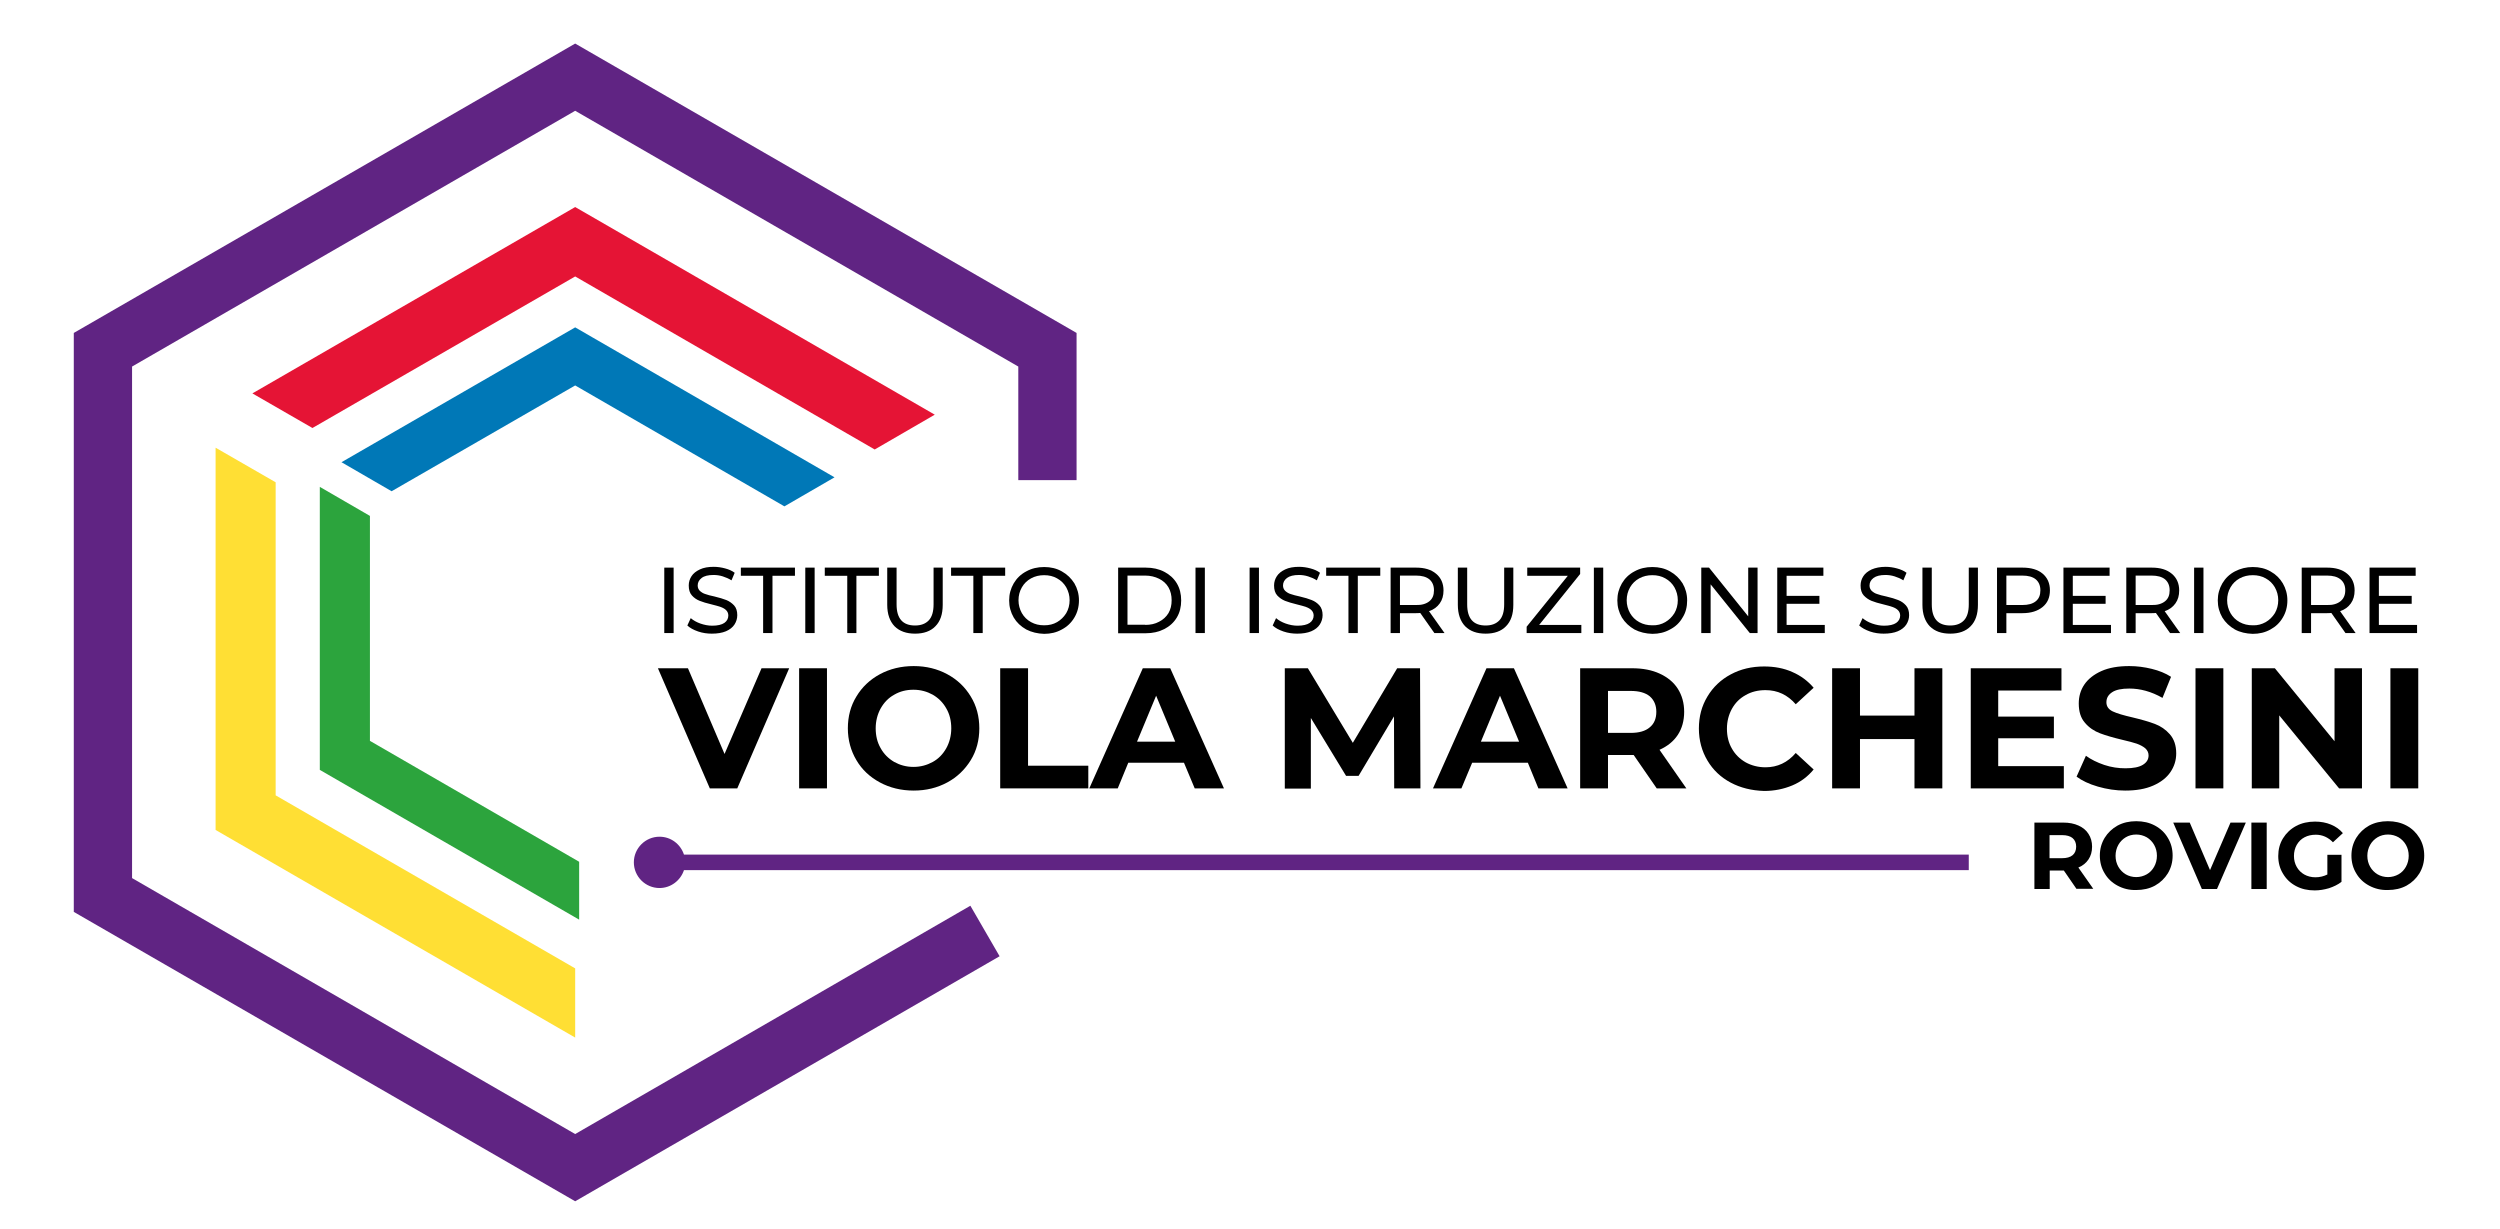 <svg version="1.2" xmlns="http://www.w3.org/2000/svg" viewBox="0 0 1257 618" width="1257" height="618"><style>.a{fill:#602483}.b{fill:#ffdf34}.c{fill:#e51435}.d{fill:#2ca43d}.e{fill:#0078b7}</style><path  d="m334 285.4h4.7v32.9h-4.7z"/><path  d="m351 317.5q-3.5-1.2-5.4-3l1.7-3.7q2 1.7 4.8 2.7c2 0.7 4 1.1 6 1.1 2.7 0 4.8-0.5 6.1-1.4 1.3-0.9 2-2.2 2-3.7 0-1.1-0.4-2-1.1-2.7-0.7-0.7-1.6-1.2-2.7-1.6-1.1-0.4-2.6-0.8-4.6-1.3q-3.8-0.9-6-1.8-2.3-0.9-3.9-2.7c-1.1-1.2-1.6-2.9-1.6-5 0-1.8 0.5-3.3 1.4-4.7 0.9-1.4 2.3-2.5 4.2-3.4 1.9-0.9 4.2-1.3 7-1.3 1.9 0 3.9 0.3 5.7 0.8 1.9 0.5 3.5 1.2 4.8 2.2l-1.6 3.8c-1.4-0.9-2.9-1.5-4.4-2-1.6-0.5-3.1-0.7-4.6-0.7q-4.1 0-6 1.5c-1.3 1-2 2.2-2 3.8 0 1.1 0.4 2 1.1 2.7 0.8 0.7 1.7 1.3 2.8 1.6q1.6 0.6 4.5 1.2 3.7 0.9 6 1.8 2.2 0.9 3.9 2.7c1.1 1.2 1.6 2.9 1.6 4.9 0 1.7-0.5 3.3-1.4 4.7-0.9 1.4-2.4 2.6-4.3 3.4-1.9 0.8-4.3 1.2-7.1 1.2-2.2 0-4.6-0.3-6.9-1.1z"/><path  d="m383.8 289.5h-11.3v-4.1h27.2v4.1h-11.3v28.8h-4.7v-28.8z"/><path  d="m404.9 285.4h4.7v32.9h-4.7z"/><path  d="m426 289.5h-11.3v-4.1h27.2v4.1h-11.3v28.8h-4.6z"/><path  d="m449.8 314.9c-2.4-2.5-3.7-6.1-3.7-10.8v-18.7h4.7v18.5c0 7.1 3.1 10.6 9.3 10.6 3 0 5.3-0.9 6.9-2.6 1.6-1.7 2.4-4.4 2.4-8v-18.5h4.6v18.7c0 4.7-1.2 8.3-3.7 10.8-2.4 2.5-5.9 3.7-10.2 3.7-4.3 0-7.8-1.2-10.3-3.7z"/><path  d="m489.5 289.5h-11.3v-4.1h27.2v4.1h-11.3v28.8h-4.7v-28.8z"/><path fill-rule="evenodd" d="m516 316.5q-4.1-2.3-6.3-6c-1.5-2.6-2.3-5.4-2.3-8.6 0-3.2 0.8-6 2.3-8.6q2.3-3.9 6.3-6c2.7-1.5 5.7-2.2 9-2.2 3.3 0 6.3 0.7 8.9 2.2 2.7 1.5 4.7 3.5 6.3 6 1.5 2.6 2.3 5.4 2.3 8.6 0 3.2-0.8 6.1-2.3 8.6q-2.3 3.9-6.3 6c-2.7 1.5-5.6 2.2-8.9 2.2-3.3-0.1-6.3-0.8-9-2.2zm15.5-3.7c1.9-1.1 3.4-2.6 4.6-4.5 1.1-1.9 1.7-4.1 1.7-6.5 0-2.4-0.6-4.5-1.7-6.5-1.1-1.9-2.6-3.4-4.6-4.5-1.9-1.1-4.1-1.6-6.5-1.6-2.4 0-4.6 0.5-6.6 1.6-2 1.1-3.5 2.6-4.6 4.5-1.1 1.9-1.7 4.1-1.7 6.5 0 2.4 0.6 4.5 1.7 6.5 1.1 1.9 2.6 3.4 4.6 4.5 2 1.1 4.1 1.6 6.6 1.6 2.5 0 4.6-0.5 6.5-1.6z"/><path fill-rule="evenodd" d="m562.2 285.4h13.9q5.3 0 9.3 2.1c2.7 1.4 4.8 3.3 6.3 5.8 1.5 2.5 2.2 5.4 2.2 8.6 0 3.2-0.7 6.1-2.2 8.6-1.5 2.5-3.6 4.4-6.3 5.8q-4.1 2.1-9.3 2.1h-13.9zm13.6 28.8c2.7 0 5-0.5 7-1.6 2-1 3.6-2.5 4.7-4.3 1.1-1.9 1.6-4 1.6-6.5 0-2.4-0.5-4.6-1.6-6.5-1.1-1.9-2.7-3.3-4.7-4.3-2-1-4.4-1.6-7-1.6h-8.9v24.7h8.9z"/><path  d="m601.1 285.4h4.7v32.9h-4.7z"/><path  d="m628.3 285.4h4.7v32.9h-4.7z"/><path  d="m645.3 317.5q-3.5-1.2-5.4-3l1.7-3.7q2 1.7 4.8 2.7c2 0.7 4 1.1 6 1.1 2.7 0 4.8-0.5 6.1-1.4 1.3-0.9 2-2.2 2-3.7 0-1.1-0.4-2-1.1-2.7-0.7-0.7-1.6-1.2-2.7-1.6-1.1-0.4-2.6-0.8-4.6-1.3q-3.7-0.9-6-1.8-2.2-0.9-3.9-2.7c-1.1-1.2-1.6-2.9-1.6-5 0-1.8 0.5-3.3 1.4-4.7 0.9-1.4 2.3-2.5 4.2-3.4 1.9-0.9 4.2-1.3 7-1.3 1.9 0 3.9 0.3 5.7 0.8 1.9 0.5 3.5 1.2 4.8 2.2l-1.6 3.8c-1.4-0.9-2.8-1.5-4.4-2-1.6-0.5-3.1-0.7-4.6-0.7q-4 0-6 1.5c-1.3 1-2 2.2-2 3.8 0 1.1 0.4 2 1.1 2.7 0.8 0.7 1.7 1.3 2.8 1.6q1.7 0.6 4.5 1.2 3.8 0.9 6 1.8 2.3 0.9 3.9 2.7c1.1 1.2 1.6 2.9 1.6 4.9 0 1.7-0.5 3.3-1.4 4.7-0.9 1.4-2.4 2.6-4.3 3.4-1.9 0.8-4.3 1.2-7.1 1.2-2.2 0-4.6-0.3-6.9-1.1z"/><path  d="m678.1 289.5h-11.3v-4.1h27.2v4.1h-11.3v28.8h-4.7v-28.8z"/><path fill-rule="evenodd" d="m721.2 318.3l-7.1-10.1c-0.9 0.1-1.6 0.1-2.1 0.1h-8.1v10h-4.7v-32.9h12.8c4.3 0 7.6 1 10.1 3.1 2.4 2 3.7 4.8 3.7 8.4 0 2.5-0.6 4.7-1.9 6.5-1.3 1.8-3 3.1-5.4 3.9l7.8 11zm-2.5-16c1.6-1.3 2.3-3.1 2.3-5.5 0-2.4-0.8-4.2-2.3-5.5-1.6-1.3-3.8-1.9-6.8-1.9h-8v14.8h8c2.9 0.1 5.2-0.6 6.8-1.9z"/><path  d="m736.7 314.9c-2.4-2.5-3.7-6.1-3.7-10.8v-18.7h4.7v18.5c0 7.1 3.1 10.6 9.3 10.6 3 0 5.3-0.9 6.9-2.6 1.6-1.7 2.4-4.4 2.4-8v-18.5h4.6v18.7c0 4.7-1.2 8.3-3.7 10.8-2.4 2.5-5.9 3.7-10.2 3.7-4.4 0-7.8-1.2-10.3-3.7z"/><path  d="m795.1 314.2v4.1h-27.5v-3.2l20.7-25.6h-20.4v-4.1h26.6v3.2l-20.6 25.6z"/><path  d="m801.4 285.4h4.7v32.9h-4.7z"/><path fill-rule="evenodd" d="m821.8 316.5q-4-2.3-6.3-6c-1.5-2.6-2.3-5.4-2.3-8.6 0-3.2 0.8-6 2.3-8.6q2.3-3.9 6.3-6c2.7-1.5 5.7-2.2 9-2.2 3.3 0 6.3 0.7 8.9 2.2 2.7 1.5 4.7 3.5 6.3 6 1.5 2.6 2.3 5.4 2.3 8.6 0 3.2-0.7 6.1-2.3 8.6q-2.2 3.9-6.3 6c-2.7 1.5-5.6 2.2-8.9 2.2-3.3-0.1-6.3-0.8-9-2.2zm15.5-3.7c1.9-1.1 3.4-2.6 4.6-4.5 1.1-1.9 1.7-4.1 1.7-6.5 0-2.4-0.6-4.5-1.7-6.5-1.1-1.9-2.6-3.4-4.6-4.5-1.9-1.1-4.1-1.6-6.5-1.6-2.4 0-4.6 0.5-6.6 1.6-2 1.1-3.5 2.6-4.6 4.5-1.1 1.9-1.7 4.1-1.7 6.5 0 2.4 0.6 4.5 1.7 6.5 1.1 1.9 2.6 3.4 4.6 4.5 2 1.1 4.1 1.6 6.6 1.6 2.4 0.1 4.6-0.5 6.5-1.6z"/><path  d="m883.7 285.4v32.9h-3.9l-19.7-24.5v24.5h-4.7v-32.9h3.9l19.7 24.5v-24.5z"/><path  d="m917.5 314.2v4.1h-23.9v-32.9h23.2v4.1h-18.5v10.1h16.5v4h-16.5v10.6z"/><path  d="m940.2 317.5q-3.4-1.2-5.4-3l1.7-3.7q2 1.7 4.8 2.7c2 0.7 4 1.1 6 1.1 2.7 0 4.8-0.5 6.1-1.4 1.3-0.9 2-2.2 2-3.7 0-1.1-0.4-2-1.1-2.7-0.7-0.7-1.6-1.2-2.7-1.6-1.1-0.4-2.6-0.8-4.6-1.3q-3.8-0.9-6-1.8-2.2-0.9-3.9-2.7c-1.1-1.2-1.6-2.9-1.6-5 0-1.8 0.5-3.3 1.4-4.7 0.9-1.4 2.3-2.5 4.2-3.4 1.9-0.8 4.2-1.3 7-1.3 1.9 0 3.9 0.3 5.7 0.8 1.9 0.5 3.5 1.2 4.8 2.2l-1.6 3.8c-1.4-0.9-2.8-1.5-4.4-2-1.6-0.5-3.1-0.7-4.6-0.7q-4 0-6 1.5c-1.3 1-2 2.2-2 3.8 0 1.1 0.4 2 1.1 2.7 0.8 0.7 1.7 1.3 2.8 1.6q1.6 0.6 4.5 1.2 3.8 0.9 6 1.8 2.3 0.9 3.9 2.7c1.1 1.2 1.6 2.9 1.6 4.9 0 1.7-0.5 3.3-1.4 4.7-0.9 1.4-2.4 2.6-4.3 3.4-1.9 0.8-4.3 1.2-7.1 1.2-2.2 0-4.6-0.3-6.9-1.1z"/><path  d="m970.3 314.9c-2.4-2.5-3.7-6.1-3.7-10.8v-18.7h4.7v18.5c0 7.1 3.1 10.6 9.3 10.6 3 0 5.3-0.9 6.9-2.6 1.6-1.7 2.4-4.4 2.4-8v-18.5h4.6v18.7c0 4.7-1.2 8.3-3.7 10.8-2.4 2.5-5.9 3.7-10.2 3.7-4.4 0-7.8-1.2-10.3-3.7z"/><path fill-rule="evenodd" d="m1027 288.4c2.4 2 3.7 4.8 3.7 8.4 0 3.6-1.2 6.4-3.7 8.4-2.4 2-5.8 3.1-10.1 3.1h-8.1v10h-4.7v-32.9h12.8c4.3 0 7.7 1 10.1 3zm-3.4 13.9c1.6-1.3 2.3-3.1 2.3-5.5 0-2.4-0.8-4.2-2.3-5.5-1.6-1.3-3.8-1.9-6.8-1.9h-8v14.8h8c3 0 5.2-0.6 6.8-1.9z"/><path  d="m1061.4 314.2v4.1h-23.9v-32.9h23.2v4.1h-18.5v10.1h16.5v4h-16.5v10.6z"/><path fill-rule="evenodd" d="m1091.1 318.3l-7.1-10.1c-0.9 0.1-1.6 0.1-2.1 0.1h-8.1v10h-4.7v-32.9h12.8c4.3 0 7.6 1 10.1 3.1 2.4 2 3.7 4.8 3.7 8.4 0 2.5-0.6 4.7-1.9 6.5-1.3 1.8-3 3.1-5.4 3.9l7.8 11zm-2.5-16c1.6-1.3 2.3-3.1 2.3-5.5 0-2.4-0.8-4.2-2.3-5.5-1.6-1.3-3.8-1.9-6.8-1.9h-8v14.8h8c2.9 0.1 5.2-0.6 6.8-1.9z"/><path  d="m1103.2 285.4h4.7v32.9h-4.7z"/><path fill-rule="evenodd" d="m1123.7 316.5q-4-2.3-6.3-6c-1.5-2.6-2.3-5.4-2.3-8.6 0-3.2 0.8-6 2.3-8.6q2.3-3.9 6.3-6c2.7-1.4 5.7-2.2 9-2.2 3.3 0 6.3 0.7 8.9 2.2 2.7 1.5 4.7 3.5 6.2 6 1.5 2.6 2.3 5.4 2.3 8.6 0 3.2-0.8 6.1-2.3 8.6-1.5 2.6-3.6 4.6-6.2 6-2.7 1.5-5.6 2.2-8.9 2.2-3.4-0.1-6.4-0.8-9-2.2zm15.5-3.7c1.9-1.1 3.4-2.6 4.6-4.5 1.1-1.9 1.7-4.1 1.7-6.5 0-2.4-0.6-4.5-1.7-6.5-1.1-1.9-2.6-3.4-4.6-4.5-1.9-1.1-4.1-1.6-6.5-1.6-2.4 0-4.6 0.5-6.6 1.6-2 1.1-3.5 2.6-4.6 4.5-1.1 1.9-1.7 4.1-1.7 6.5 0 2.4 0.6 4.5 1.7 6.5 1.1 1.9 2.6 3.4 4.6 4.5 2 1.1 4.1 1.6 6.6 1.6 2.4 0.1 4.5-0.5 6.5-1.6z"/><path fill-rule="evenodd" d="m1179.3 318.3l-7.1-10.1c-0.9 0.1-1.6 0.1-2.1 0.1h-8.1v10h-4.7v-32.9h12.8c4.3 0 7.6 1 10.1 3.1 2.4 2 3.7 4.8 3.7 8.4 0 2.5-0.6 4.7-1.9 6.5-1.3 1.8-3 3.1-5.4 3.9l7.8 11zm-2.5-16c1.6-1.3 2.4-3.1 2.4-5.5 0-2.4-0.8-4.2-2.4-5.5-1.6-1.3-3.8-1.9-6.8-1.9h-8v14.8h8c2.9 0.1 5.2-0.6 6.8-1.9z"/><path  d="m1215.3 314.2v4.1h-23.9v-32.9h23.2v4.1h-18.5v10.1h16.5v4h-16.5v10.6z"/><path  d="m396.8 336l-26.1 60.4h-13.8l-26.1-60.4h15.1l18.4 43.1 18.6-43.1z"/><path  d="m401.8 336h14v60.4h-14z"/><path fill-rule="evenodd" d="m442.4 393.4c-5-2.7-9-6.4-11.8-11.2-2.8-4.7-4.3-10.1-4.3-16 0-5.9 1.4-11.3 4.3-16 2.8-4.7 6.8-8.5 11.8-11.2 5-2.7 10.7-4.1 17-4.1 6.3 0 11.9 1.4 16.9 4.1 5 2.7 8.9 6.4 11.8 11.2 2.9 4.7 4.3 10.1 4.3 16 0 5.9-1.4 11.3-4.3 16-2.9 4.7-6.8 8.5-11.8 11.2-5 2.7-10.6 4.1-16.9 4.1-6.3 0-12-1.4-17-4.1zm26.6-10.3c2.9-1.6 5.1-3.9 6.8-6.9 1.6-2.9 2.5-6.3 2.5-10 0-3.7-0.8-7.1-2.5-10-1.6-2.9-3.9-5.2-6.8-6.9-2.9-1.6-6.1-2.5-9.7-2.5-3.6 0-6.8 0.8-9.7 2.5-2.9 1.6-5.1 3.9-6.8 6.9-1.6 2.9-2.5 6.3-2.5 10 0 3.7 0.8 7.1 2.5 10 1.6 2.9 3.9 5.2 6.8 6.9 2.9 1.6 6.1 2.5 9.7 2.5 3.6 0 6.8-0.9 9.7-2.5z"/><path  d="m502.9 336h14v49h30.3v11.4h-44.3z"/><path fill-rule="evenodd" d="m595.3 383.5h-28l-5.3 12.9h-14.3l26.9-60.4h13.8l27 60.4h-14.7zm-4.4-10.6l-9.6-23.1-9.6 23.1z"/><path  d="m701 396.4l-0.1-36.2-17.8 29.9h-6.3l-17.7-29.1v35.5h-13.1v-60.5h11.6l22.6 37.5 22.3-37.5h11.5l0.2 60.4z"/><path fill-rule="evenodd" d="m768.2 383.5h-28l-5.4 12.9h-14.3l26.9-60.4h13.8l27 60.4h-14.7zm-4.4-10.6l-9.6-23.1-9.6 23.1z"/><path fill-rule="evenodd" d="m833 396.4l-11.6-16.8h-12.9v16.8h-14v-60.4h26.1c5.4 0 10 0.9 13.9 2.7 3.9 1.8 7 4.3 9.1 7.6 2.1 3.3 3.2 7.2 3.2 11.6 0 4.5-1.1 8.4-3.2 11.6-2.2 3.3-5.2 5.7-9.2 7.5l13.5 19.4zm-3.5-46.3q-3.3-2.7-9.6-2.7h-11.4v21.1h11.4c4.2 0 7.4-0.9 9.6-2.8q3.3-2.7 3.3-7.8 0-4.9-3.3-7.8z"/><path  d="m870.2 393.5q-7.5-4-11.7-11.1c-2.8-4.7-4.3-10.1-4.3-16.1 0-6 1.4-11.3 4.3-16.1 2.8-4.7 6.8-8.5 11.7-11.1 5-2.7 10.6-4 16.8-4 5.2 0 10 0.9 14.2 2.8 4.2 1.8 7.8 4.5 10.7 7.9l-9 8.3c-4.1-4.7-9.1-7.1-15.2-7.1-3.7 0-7.1 0.8-10 2.5q-4.4 2.4-6.9 6.9c-1.6 2.9-2.5 6.3-2.5 10 0 3.7 0.8 7.1 2.5 10q2.4 4.3 6.9 6.9c2.9 1.6 6.3 2.5 10 2.5 6 0 11.1-2.4 15.2-7.2l9 8.3c-2.9 3.5-6.4 6.2-10.7 8-4.3 1.8-9 2.8-14.2 2.8q-9.5-0.3-16.8-4.2z"/><path  d="m976.6 336v60.4h-14v-24.8h-27.4v24.8h-14v-60.4h14v23.8h27.4v-23.8z"/><path  d="m1037.7 385.2v11.2h-46.8v-60.4h45.6v11.2h-31.8v13.1h28v10.9h-28v14z"/><path  d="m1054.8 395.5c-4.5-1.3-8-3-10.7-5l4.7-10.5c2.6 1.9 5.7 3.4 9.2 4.6 3.6 1.2 7.1 1.7 10.7 1.7 4 0 6.9-0.6 8.8-1.8 1.9-1.2 2.8-2.7 2.8-4.7 0-1.4-0.6-2.6-1.7-3.6-1.1-0.9-2.6-1.7-4.3-2.3-1.8-0.6-4.1-1.2-7.1-1.9-4.6-1.1-8.4-2.2-11.3-3.3-2.9-1.1-5.5-2.8-7.6-5.3-2.1-2.4-3.1-5.6-3.1-9.7 0-3.5 0.9-6.7 2.8-9.5 1.9-2.8 4.8-5.1 8.6-6.8 3.8-1.7 8.5-2.5 14-2.5 3.9 0 7.6 0.5 11.3 1.4 3.7 0.9 6.9 2.2 9.7 4l-4.3 10.6c-5.6-3.2-11.2-4.7-16.7-4.7-3.9 0-6.8 0.6-8.7 1.9-1.9 1.3-2.8 2.9-2.8 5 0 2.1 1.1 3.6 3.2 4.6 2.1 1 5.5 2 9.9 3 4.6 1.1 8.4 2.2 11.3 3.3 2.9 1.1 5.4 2.8 7.5 5.2 2.1 2.4 3.2 5.6 3.2 9.6 0 3.5-1 6.6-2.9 9.4-1.9 2.8-4.8 5.1-8.7 6.8-3.9 1.7-8.5 2.5-14.1 2.5-4.6 0-9.2-0.7-13.7-2z"/><path  d="m1103.9 336h14v60.4h-14z"/><path  d="m1187.6 336v60.4h-11.5l-30.1-36.7v36.7h-13.8v-60.4h11.6l30 36.7v-36.7z"/><path  d="m1201.9 336h14v60.4h-14z"/><path fill-rule="evenodd" d="m1044.1 447l-6.4-9.3h-7.1v9.3h-7.7v-33.4h14.5c3 0 5.5 0.5 7.7 1.5 2.2 1 3.9 2.4 5 4.2 1.2 1.8 1.8 4 1.8 6.4 0 2.5-0.6 4.6-1.8 6.4-1.2 1.8-2.9 3.2-5.1 4.1l7.5 10.7h-8.4zm-2-25.6c-1.2-1-3-1.5-5.3-1.5h-6.3v11.6h6.3c2.3 0 4.1-0.5 5.3-1.5 1.2-1 1.8-2.5 1.8-4.3 0-1.8-0.6-3.3-1.8-4.3z"/><path fill-rule="evenodd" d="m1064.7 445.3c-2.8-1.5-5-3.6-6.5-6.2-1.6-2.6-2.4-5.6-2.4-8.9 0-3.3 0.8-6.2 2.4-8.9 1.6-2.6 3.8-4.7 6.5-6.2 2.8-1.5 5.9-2.2 9.4-2.2 3.5 0 6.6 0.7 9.4 2.2 2.8 1.5 5 3.6 6.5 6.2 1.6 2.6 2.4 5.6 2.4 8.9 0 3.3-0.8 6.2-2.4 8.9-1.6 2.6-3.8 4.7-6.5 6.2-2.8 1.5-5.9 2.2-9.4 2.2-3.5 0.1-6.6-0.7-9.4-2.2zm14.7-5.7c1.6-0.9 2.8-2.2 3.7-3.8 0.9-1.6 1.4-3.5 1.4-5.5 0-2.1-0.5-3.9-1.4-5.5-0.9-1.6-2.2-2.9-3.7-3.8-1.6-0.9-3.4-1.4-5.3-1.4-2 0-3.8 0.5-5.3 1.4-1.5 0.9-2.8 2.2-3.7 3.8-0.9 1.6-1.4 3.5-1.4 5.5 0 2.1 0.5 3.9 1.4 5.5 0.9 1.6 2.2 2.9 3.7 3.8 1.5 0.9 3.4 1.4 5.3 1.4 1.9 0 3.7-0.5 5.3-1.4z"/><path  d="m1129.2 413.6l-14.5 33.4h-7.6l-14.4-33.4h8.3l10.2 23.9 10.3-23.9z"/><path  d="m1132 413.6h7.7v33.4h-7.7z"/><path  d="m1170.2 429.8h7.1v13.6c-1.8 1.4-3.9 2.4-6.3 3.2-2.4 0.7-4.8 1.1-7.2 1.1-3.5 0-6.6-0.7-9.4-2.2-2.8-1.5-4.9-3.5-6.5-6.2-1.6-2.6-2.4-5.6-2.4-8.9 0-3.3 0.8-6.3 2.4-8.9 1.6-2.6 3.8-4.7 6.6-6.2 2.8-1.5 6-2.2 9.5-2.2 2.9 0 5.6 0.5 8 1.5 2.4 1 4.4 2.4 6 4.3l-5 4.6c-2.4-2.5-5.3-3.8-8.6-3.8-2.1 0-4 0.4-5.7 1.3-1.7 0.9-2.9 2.1-3.9 3.8-0.9 1.6-1.4 3.5-1.4 5.6 0 2.1 0.5 3.9 1.4 5.5 0.9 1.6 2.2 2.9 3.8 3.8 1.6 0.9 3.5 1.4 5.6 1.4 2.2 0 4.2-0.5 6-1.4z"/><path fill-rule="evenodd" d="m1191.2 445.3c-2.8-1.5-5-3.6-6.5-6.2-1.6-2.6-2.4-5.6-2.4-8.9 0-3.3 0.8-6.2 2.4-8.9 1.6-2.6 3.8-4.7 6.5-6.2 2.8-1.5 5.9-2.2 9.4-2.2 3.5 0 6.6 0.7 9.4 2.2 2.8 1.5 4.9 3.6 6.5 6.2 1.6 2.6 2.4 5.6 2.4 8.9 0 3.3-0.8 6.2-2.4 8.9-1.6 2.6-3.8 4.7-6.5 6.2-2.8 1.5-5.9 2.2-9.4 2.2-3.5 0.1-6.6-0.7-9.4-2.2zm14.8-5.7c1.6-0.9 2.8-2.2 3.7-3.8 0.9-1.6 1.4-3.5 1.4-5.5 0-2.1-0.5-3.9-1.4-5.5-0.9-1.6-2.2-2.9-3.7-3.8-1.6-0.9-3.4-1.4-5.3-1.4-2 0-3.8 0.5-5.3 1.4-1.5 0.9-2.8 2.2-3.7 3.8-0.9 1.6-1.4 3.5-1.4 5.5 0 2.1 0.5 3.9 1.4 5.5 0.9 1.6 2.2 2.9 3.7 3.8 1.5 0.9 3.4 1.4 5.3 1.4 1.9 0 3.7-0.5 5.3-1.4z"/><path class="a" d="m989.9 429.7h-646c-1.7-5.2-6.5-9-12.3-9-7.1 0-12.9 5.8-12.9 12.9 0 7.1 5.8 12.9 12.9 12.9 5.7 0 10.6-3.8 12.3-9h646z"/><path class="a" d="m289.2 604l-252.1-145.5v-291.1l252.1-145.5 252.1 145.5v74h-29.3v-57.1l-222.8-128.6-222.8 128.6v257.2l222.8 128.7 198.7-114.8 14.7 25.4z"/><path class="b" d="m138.6 242.5v157.4l150.6 87v34.8l-180.8-104.4v-192.2z"/><path class="c" d="m439.8 226l-150.6-87-132.1 76.2-30.2-17.4 162.3-93.7 180.8 104.4z"/><path class="d" d="m184 260.6v113.1l105.2 60.7v24.4l-126.3-72.9v-137.5z"/><path fill-rule="evenodd" class="d" d="m291.2 462.4l-130.4-75.3v-142.3l25.2 14.6v113.1l105.2 60.8zm-126.3-77.7l122.2 70.6v-19.6l-105.2-60.8v-113.1l-17-9.8z"/><path class="e" d="m394.4 252.2l-105.2-60.8-92.3 53.3-21.1-12.2 113.4-65.4 126.3 72.9z"/><path fill-rule="evenodd" class="e" d="m394.4 254.6l-105.2-60.8-92.3 53.2-25.2-14.6 117.5-67.8 130.4 75.4zm-105.2-65.5l105.2 60.8 17-9.8-122.2-70.6-109.3 63 17 9.8z"/></svg>